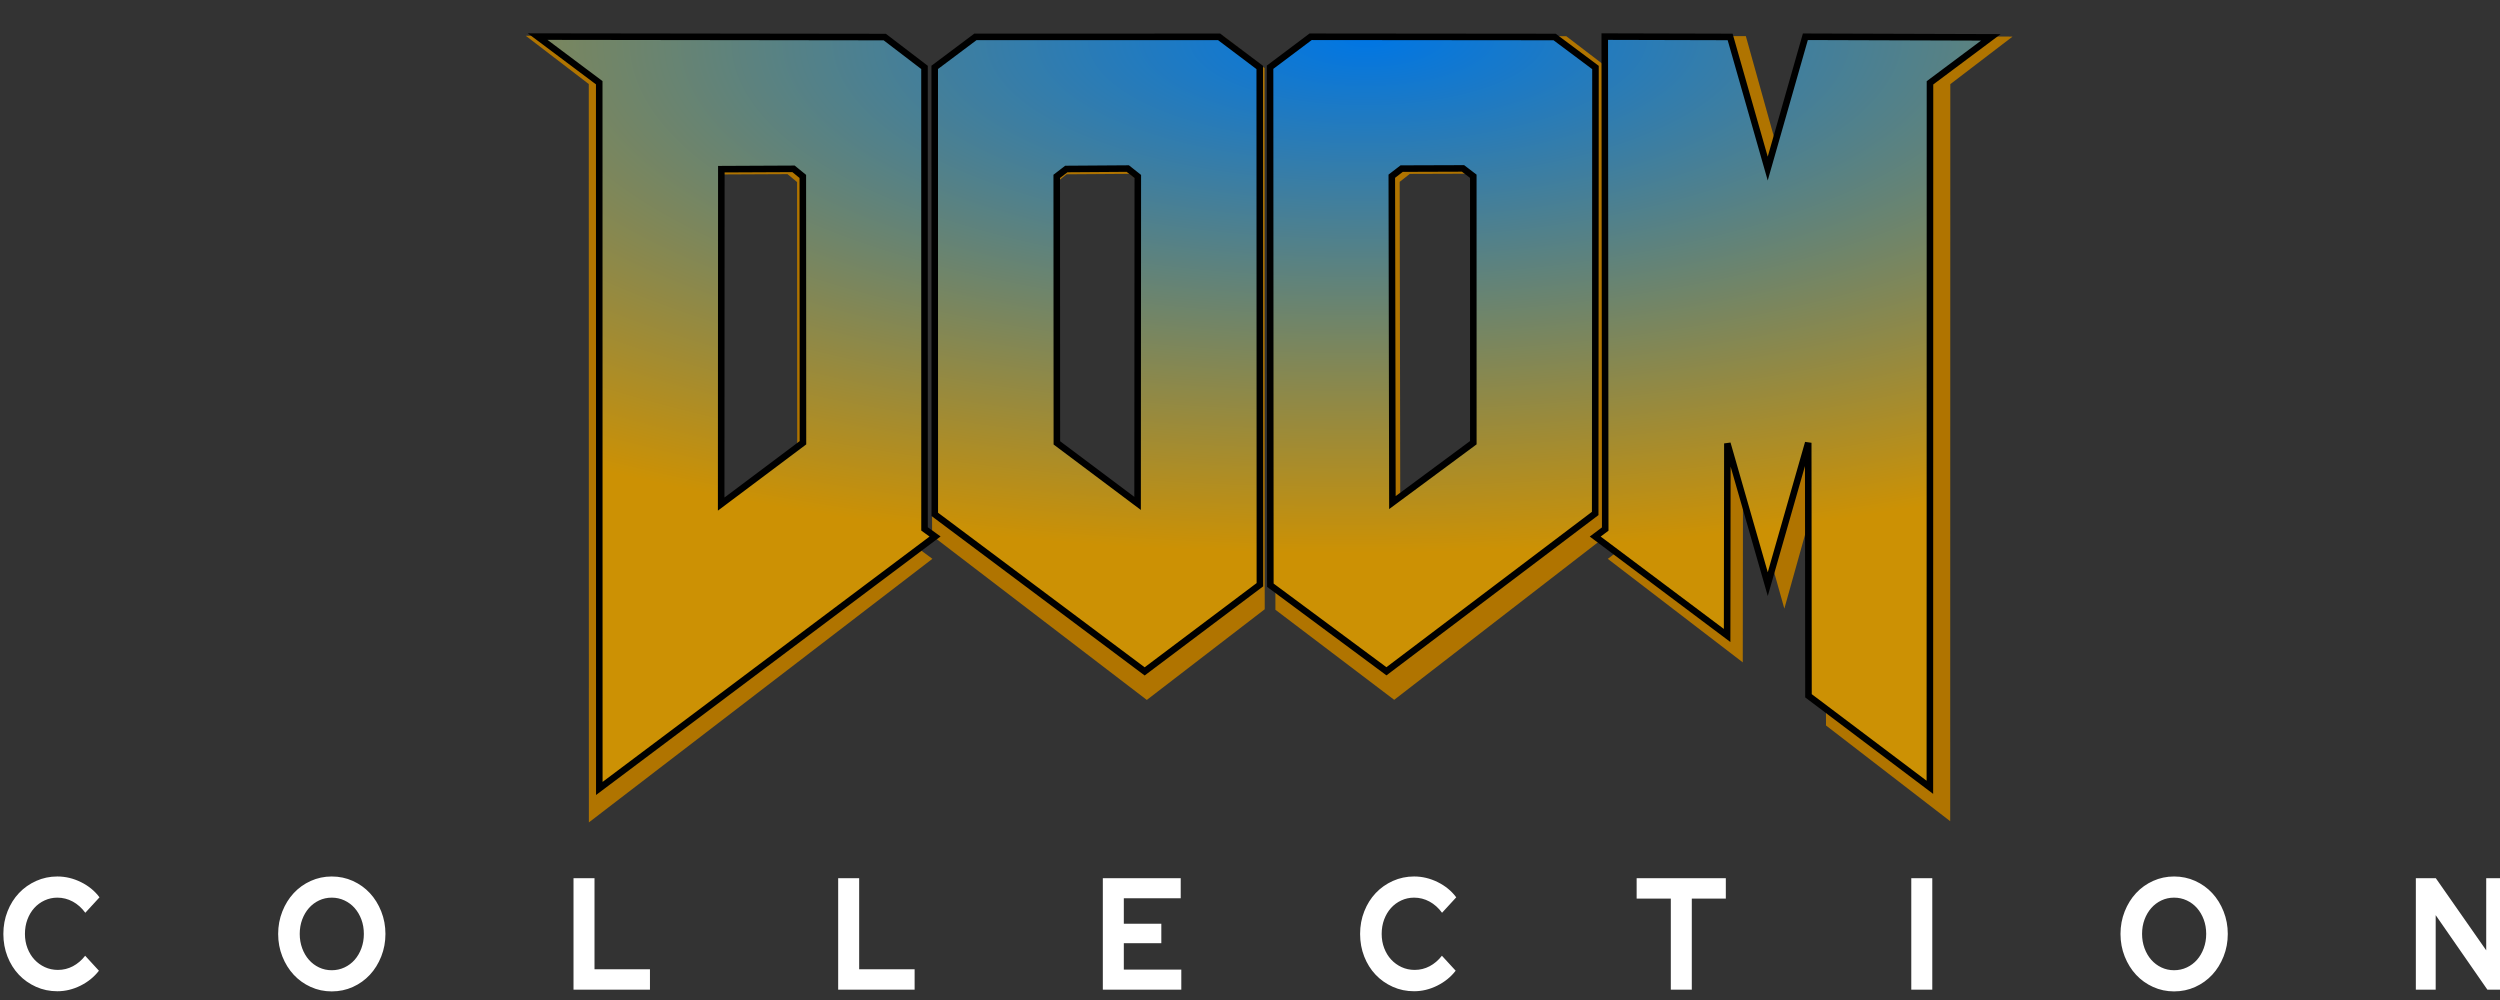 <?xml version="1.0" encoding="UTF-8" standalone="no"?>
<!-- Created with Inkscape (http://www.inkscape.org/) -->

<svg
   xmlns:dc="http://purl.org/dc/elements/1.1/"
   xmlns:cc="http://creativecommons.org/ns#"
   xmlns:rdf="http://www.w3.org/1999/02/22-rdf-syntax-ns#"
   xmlns:svg="http://www.w3.org/2000/svg"
   xmlns="http://www.w3.org/2000/svg"
   xmlns:xlink="http://www.w3.org/1999/xlink"
   xmlns:sodipodi="http://sodipodi.sourceforge.net/DTD/sodipodi-0.dtd"
   xmlns:inkscape="http://www.inkscape.org/namespaces/inkscape"
   width="500"
   height="200"
   viewBox="0 0 500 200"
   version="1.1"
   id="svg8"
   sodipodi:docname="doom.svg"
   inkscape:version="0.92.5 (2060ec1f9f, 2020-04-08)">
  <rect x="0" y="0" width="500" height="200" fill="#333333" stroke="none"/>
  <defs
     id="defs2">
    <linearGradient
       inkscape:collect="always"
       id="linearGradient864">
      <stop
         style="stop-color:#0076e4;stop-opacity:1"
         offset="0"
         id="stop860" />
      <stop
         style="stop-color:#cc9104;stop-opacity:1"
         offset="1"
         id="stop862" />
    </linearGradient>
    <radialGradient
       inkscape:collect="always"
       xlink:href="#linearGradient864"
       id="radialGradient866"
       cx="-334.966"
       cy="455.522"
       fx="-334.966"
       fy="455.522"
       r="840"
       gradientTransform="matrix(-1.891,0.013,-0.005,-0.709,335.481,895.148)"
       gradientUnits="userSpaceOnUse" />
  </defs>
  <sodipodi:namedview
     id="base"
     pagecolor="#ffffff"
     bordercolor="#666666"
     borderopacity="1.0"
     inkscape:pageopacity="0.0"
     inkscape:pageshadow="2"
     inkscape:zoom="1.4386371"
     inkscape:cx="145.34218"
     inkscape:cy="97.932475"
     inkscape:document-units="mm"
     inkscape:current-layer="layer1"
     showgrid="false"
     units="px"
     inkscape:pagecheckerboard="true"
     inkscape:window-width="1366"
     inkscape:window-height="739"
     inkscape:window-x="0"
     inkscape:window-y="0"
     inkscape:window-maximized="1"
     inkscape:snap-others="false"
     inkscape:object-nodes="false" />
  <g
     inkscape:label="Layer 1"
     inkscape:groupmode="layer"
     id="layer1"
     transform="translate(-31.056,-236.776)">
    <path
       d="m 42.53,435.026 c 1.583,0 3.122,-0.371 4.619,-1.114 1.496,-0.743 2.727,-1.74 3.692,-2.993 v 0 l -2.751,-2.993 c -0.714,0.913 -1.535,1.613 -2.461,2.101 -0.927,0.488 -1.921,0.732 -2.982,0.732 -0.946,0 -1.819,-0.186 -2.621,-0.557 -0.801,-0.371 -1.496,-0.876 -2.085,-1.512 -0.589,-0.637 -1.052,-1.396 -1.39,-2.276 -0.338,-0.881 -0.507,-1.831 -0.507,-2.85 0,-1.04 0.164,-2.001 0.492,-2.881 0.328,-0.881 0.782,-1.645 1.361,-2.292 0.579,-0.647 1.269,-1.157 2.07,-1.528 0.801,-0.371 1.655,-0.557 2.563,-0.557 1.081,0 2.104,0.26 3.069,0.78 0.965,0.52 1.805,1.268 2.519,2.245 v 0 l 2.838,-3.088 c -0.946,-1.274 -2.181,-2.287 -3.706,-3.041 -1.525,-0.753 -3.098,-1.13 -4.72,-1.13 -1.506,0 -2.92,0.297 -4.242,0.891 -1.322,0.594 -2.466,1.401 -3.431,2.42 -0.965,1.019 -1.728,2.234 -2.288,3.645 -0.56,1.412 -0.84,2.924 -0.84,4.537 0,1.613 0.275,3.12 0.825,4.521 0.55,1.401 1.308,2.611 2.273,3.63 0.965,1.019 2.109,1.825 3.431,2.42 1.322,0.594 2.746,0.891 4.271,0.891 z m 54.872,0.031 c 1.506,0 2.915,-0.297 4.228,-0.891 1.313,-0.594 2.447,-1.406 3.402,-2.436 0.956,-1.029 1.713,-2.25 2.273,-3.661 0.56,-1.411 0.84,-2.913 0.84,-4.505 0,-1.592 -0.28,-3.094 -0.84,-4.505 -0.56,-1.412 -1.318,-2.632 -2.273,-3.661 -0.956,-1.029 -2.09,-1.841 -3.402,-2.436 -1.313,-0.594 -2.722,-0.891 -4.228,-0.891 -1.486,0 -2.886,0.297 -4.199,0.891 -1.313,0.594 -2.447,1.406 -3.402,2.436 -0.956,1.029 -1.713,2.25 -2.273,3.661 -0.56,1.411 -0.84,2.913 -0.84,4.505 0,1.592 0.28,3.094 0.84,4.505 0.56,1.412 1.318,2.632 2.273,3.661 0.956,1.029 2.09,1.841 3.402,2.436 1.313,0.594 2.712,0.891 4.199,0.891 z m 0,-4.235 c -0.907,0 -1.752,-0.186 -2.534,-0.557 -0.782,-0.371 -1.457,-0.881 -2.027,-1.528 -0.569,-0.647 -1.018,-1.417 -1.346,-2.308 -0.328,-0.892 -0.492,-1.847 -0.492,-2.865 0,-1.04 0.164,-2.001 0.492,-2.881 0.328,-0.881 0.777,-1.645 1.346,-2.292 0.569,-0.647 1.245,-1.157 2.027,-1.528 0.782,-0.371 1.626,-0.557 2.534,-0.557 0.907,0 1.757,0.186 2.548,0.557 0.791,0.371 1.472,0.881 2.041,1.528 0.569,0.647 1.018,1.412 1.346,2.292 0.328,0.881 0.492,1.841 0.492,2.881 0,1.019 -0.164,1.974 -0.492,2.865 -0.328,0.891 -0.777,1.661 -1.346,2.308 -0.569,0.647 -1.25,1.157 -2.041,1.528 -0.791,0.371 -1.641,0.557 -2.548,0.557 z m 63.646,3.884 v -4.075 h -11.09 v -18.212 h -4.199 v 22.287 z m 52.932,0 v -4.075 h -11.09 v -18.212 h -4.199 v 22.287 z m 53.337,0 v -4.012 h -11.496 v -5.285 h 7.5 v -3.884 h -7.5 v -5.094 h 11.38 v -4.012 h -15.578 v 22.287 z m 46.562,0.318 c 1.583,0 3.122,-0.371 4.619,-1.114 1.496,-0.743 2.727,-1.74 3.692,-2.993 v 0 l -2.751,-2.993 c -0.714,0.913 -1.535,1.613 -2.461,2.101 -0.927,0.488 -1.921,0.732 -2.983,0.732 -0.946,0 -1.819,-0.186 -2.621,-0.557 -0.801,-0.371 -1.496,-0.876 -2.085,-1.512 -0.589,-0.637 -1.052,-1.396 -1.39,-2.276 -0.338,-0.881 -0.507,-1.831 -0.507,-2.85 0,-1.04 0.164,-2.001 0.492,-2.881 0.328,-0.881 0.782,-1.645 1.361,-2.292 0.579,-0.647 1.269,-1.157 2.07,-1.528 0.801,-0.371 1.655,-0.557 2.563,-0.557 1.081,0 2.104,0.26 3.069,0.78 0.965,0.52 1.805,1.268 2.519,2.245 v 0 l 2.838,-3.088 c -0.946,-1.274 -2.181,-2.287 -3.706,-3.041 -1.525,-0.753 -3.098,-1.13 -4.72,-1.13 -1.506,0 -2.92,0.297 -4.242,0.891 -1.322,0.594 -2.466,1.401 -3.431,2.42 -0.965,1.019 -1.728,2.234 -2.288,3.645 -0.56,1.412 -0.84,2.924 -0.84,4.537 0,1.613 0.275,3.12 0.825,4.521 0.55,1.401 1.308,2.611 2.273,3.63 0.965,1.019 2.109,1.825 3.431,2.42 1.322,0.594 2.746,0.891 4.271,0.891 z m 55.538,-0.318 v -18.212 h 6.805 v -4.075 h -17.837 v 4.075 h 6.834 v 18.212 z m 48.096,0 v -22.287 h -4.199 v 22.287 z m 48.357,0.35 c 1.506,0 2.915,-0.297 4.228,-0.891 1.313,-0.594 2.447,-1.406 3.402,-2.436 0.956,-1.029 1.713,-2.25 2.273,-3.661 0.56,-1.411 0.84,-2.913 0.84,-4.505 0,-1.592 -0.28,-3.094 -0.84,-4.505 -0.56,-1.412 -1.317,-2.632 -2.273,-3.661 -0.956,-1.029 -2.09,-1.841 -3.402,-2.436 -1.313,-0.594 -2.722,-0.891 -4.228,-0.891 -1.486,0 -2.886,0.297 -4.199,0.891 -1.313,0.594 -2.447,1.406 -3.402,2.436 -0.956,1.029 -1.713,2.25 -2.273,3.661 -0.56,1.411 -0.84,2.913 -0.84,4.505 0,1.592 0.28,3.094 0.84,4.505 0.56,1.412 1.317,2.632 2.273,3.661 0.956,1.029 2.09,1.841 3.402,2.436 1.313,0.594 2.712,0.891 4.199,0.891 z m 0,-4.235 c -0.907,0 -1.752,-0.186 -2.534,-0.557 -0.782,-0.371 -1.457,-0.881 -2.027,-1.528 -0.569,-0.647 -1.018,-1.417 -1.346,-2.308 -0.328,-0.892 -0.492,-1.847 -0.492,-2.865 0,-1.04 0.164,-2.001 0.492,-2.881 0.328,-0.881 0.777,-1.645 1.346,-2.292 0.569,-0.647 1.245,-1.157 2.027,-1.528 0.782,-0.371 1.626,-0.557 2.534,-0.557 0.907,0 1.757,0.186 2.548,0.557 0.791,0.371 1.472,0.881 2.041,1.528 0.569,0.647 1.018,1.412 1.346,2.292 0.328,0.881 0.492,1.841 0.492,2.881 0,1.019 -0.164,1.974 -0.492,2.865 -0.328,0.891 -0.777,1.661 -1.346,2.308 -0.57,0.647 -1.25,1.157 -2.041,1.528 -0.791,0.371 -1.641,0.557 -2.548,0.557 z m 52.324,3.884 v -14.9 l 10.337,14.9 h 3.706 v -22.287 h -3.938 v 14.423 l -10.077,-14.423 h -3.996 v 22.287 z"
       id="COLLECTION"
       inkscape:connector-curvature="0"
       style="fill:#ffffff;fill-rule:nonzero;stroke:none;stroke-width:1.298" />
    <g
       id="g899">
      <g
         style="fill:#b07400;stroke:none"
         id="layer1-3-3"
         transform="matrix(0.177,0,0,0.181,134.949,141.535)">
        <path
           style="fill:#b07400;fill-opacity:1;stroke:none;stroke-width:7.572;stroke-miterlimit:4;stroke-dasharray:none;stroke-opacity:1"
           d="m 1476.301,1327.812 -0.292,-292.497 -46.766,163.407 -46.706,-162.662 -0.283,222.034 -152.494,-114.372 11.559,-8.666 -0.529,-569.307 144.947,0.377 43.449,152.196 43.513,-152.4 214.434,0.697 -70.365,52.577 -0.125,814.43 z M 78.329,619.062 7.133,565.731 l 401.301,0.544 45.931,35.087 0.038,533.504 12.168,8.813 -388.149,291.252 z m 235.519,416.219 -0.153,-307.892 -10.758,-8.784 -83.448,0.404 -0.183,387.172 z m 152.398,82.781 -0.072,-516.755 47.073,-35.276 281.697,-0.016 46.98,35.422 0.173,597.962 -133.224,100.2 z m 223.129,-399.763 -71.048,0.493 -11.099,8.527 0.159,308.103 93.32,69.994 0.249,-377.928 z m 164.809,481.66 -0.341,-598.797 46.919,-35.239 282.07,0.27 47.218,35.279 -0.325,515.558 -241.336,182.453 z m 234.651,-164.742 -0.03,-308.026 -11.873,-9.073 -70.936,0.233 -11.405,8.782 0.704,377.327 z"
           id="path3347-5"
           inkscape:connector-curvature="0" />
      </g>
      <g
         id="layer1-3"
         transform="matrix(0.173,0,0,0.173,137.352,146.223)">
        <path
           style="fill:url(#radialGradient866);fill-opacity:1;stroke:#000000;stroke-width:7.572;stroke-miterlimit:4;stroke-dasharray:none;stroke-opacity:1"
           d="m 1476.301,1327.812 -0.292,-292.497 -46.766,163.407 -46.706,-162.662 -0.283,222.034 -152.494,-114.372 11.559,-8.666 -0.529,-569.307 144.947,0.377 43.449,152.196 43.513,-152.4 214.434,0.697 -70.365,52.577 -0.125,814.43 z M 78.329,619.062 7.133,565.731 l 401.301,0.544 45.931,35.087 0.038,533.504 12.168,8.813 -388.149,291.252 z m 235.519,416.219 -0.153,-307.892 -10.758,-8.784 -83.448,0.404 -0.183,387.172 z m 152.398,82.781 -0.072,-516.755 47.073,-35.276 281.697,-0.016 46.98,35.422 0.173,597.962 -133.224,100.2 z m 223.129,-399.763 -71.048,0.493 -11.099,8.527 0.159,308.103 93.32,69.994 0.249,-377.928 z m 164.809,481.66 -0.341,-598.797 46.919,-35.239 282.07,0.27 47.218,35.279 -0.325,515.558 -241.336,182.453 z m 234.651,-164.742 -0.03,-308.026 -11.873,-9.073 -70.936,0.233 -11.405,8.782 0.704,377.327 z"
           id="path3347"
           inkscape:connector-curvature="0" />
      </g>
    </g>
  </g>
</svg>
